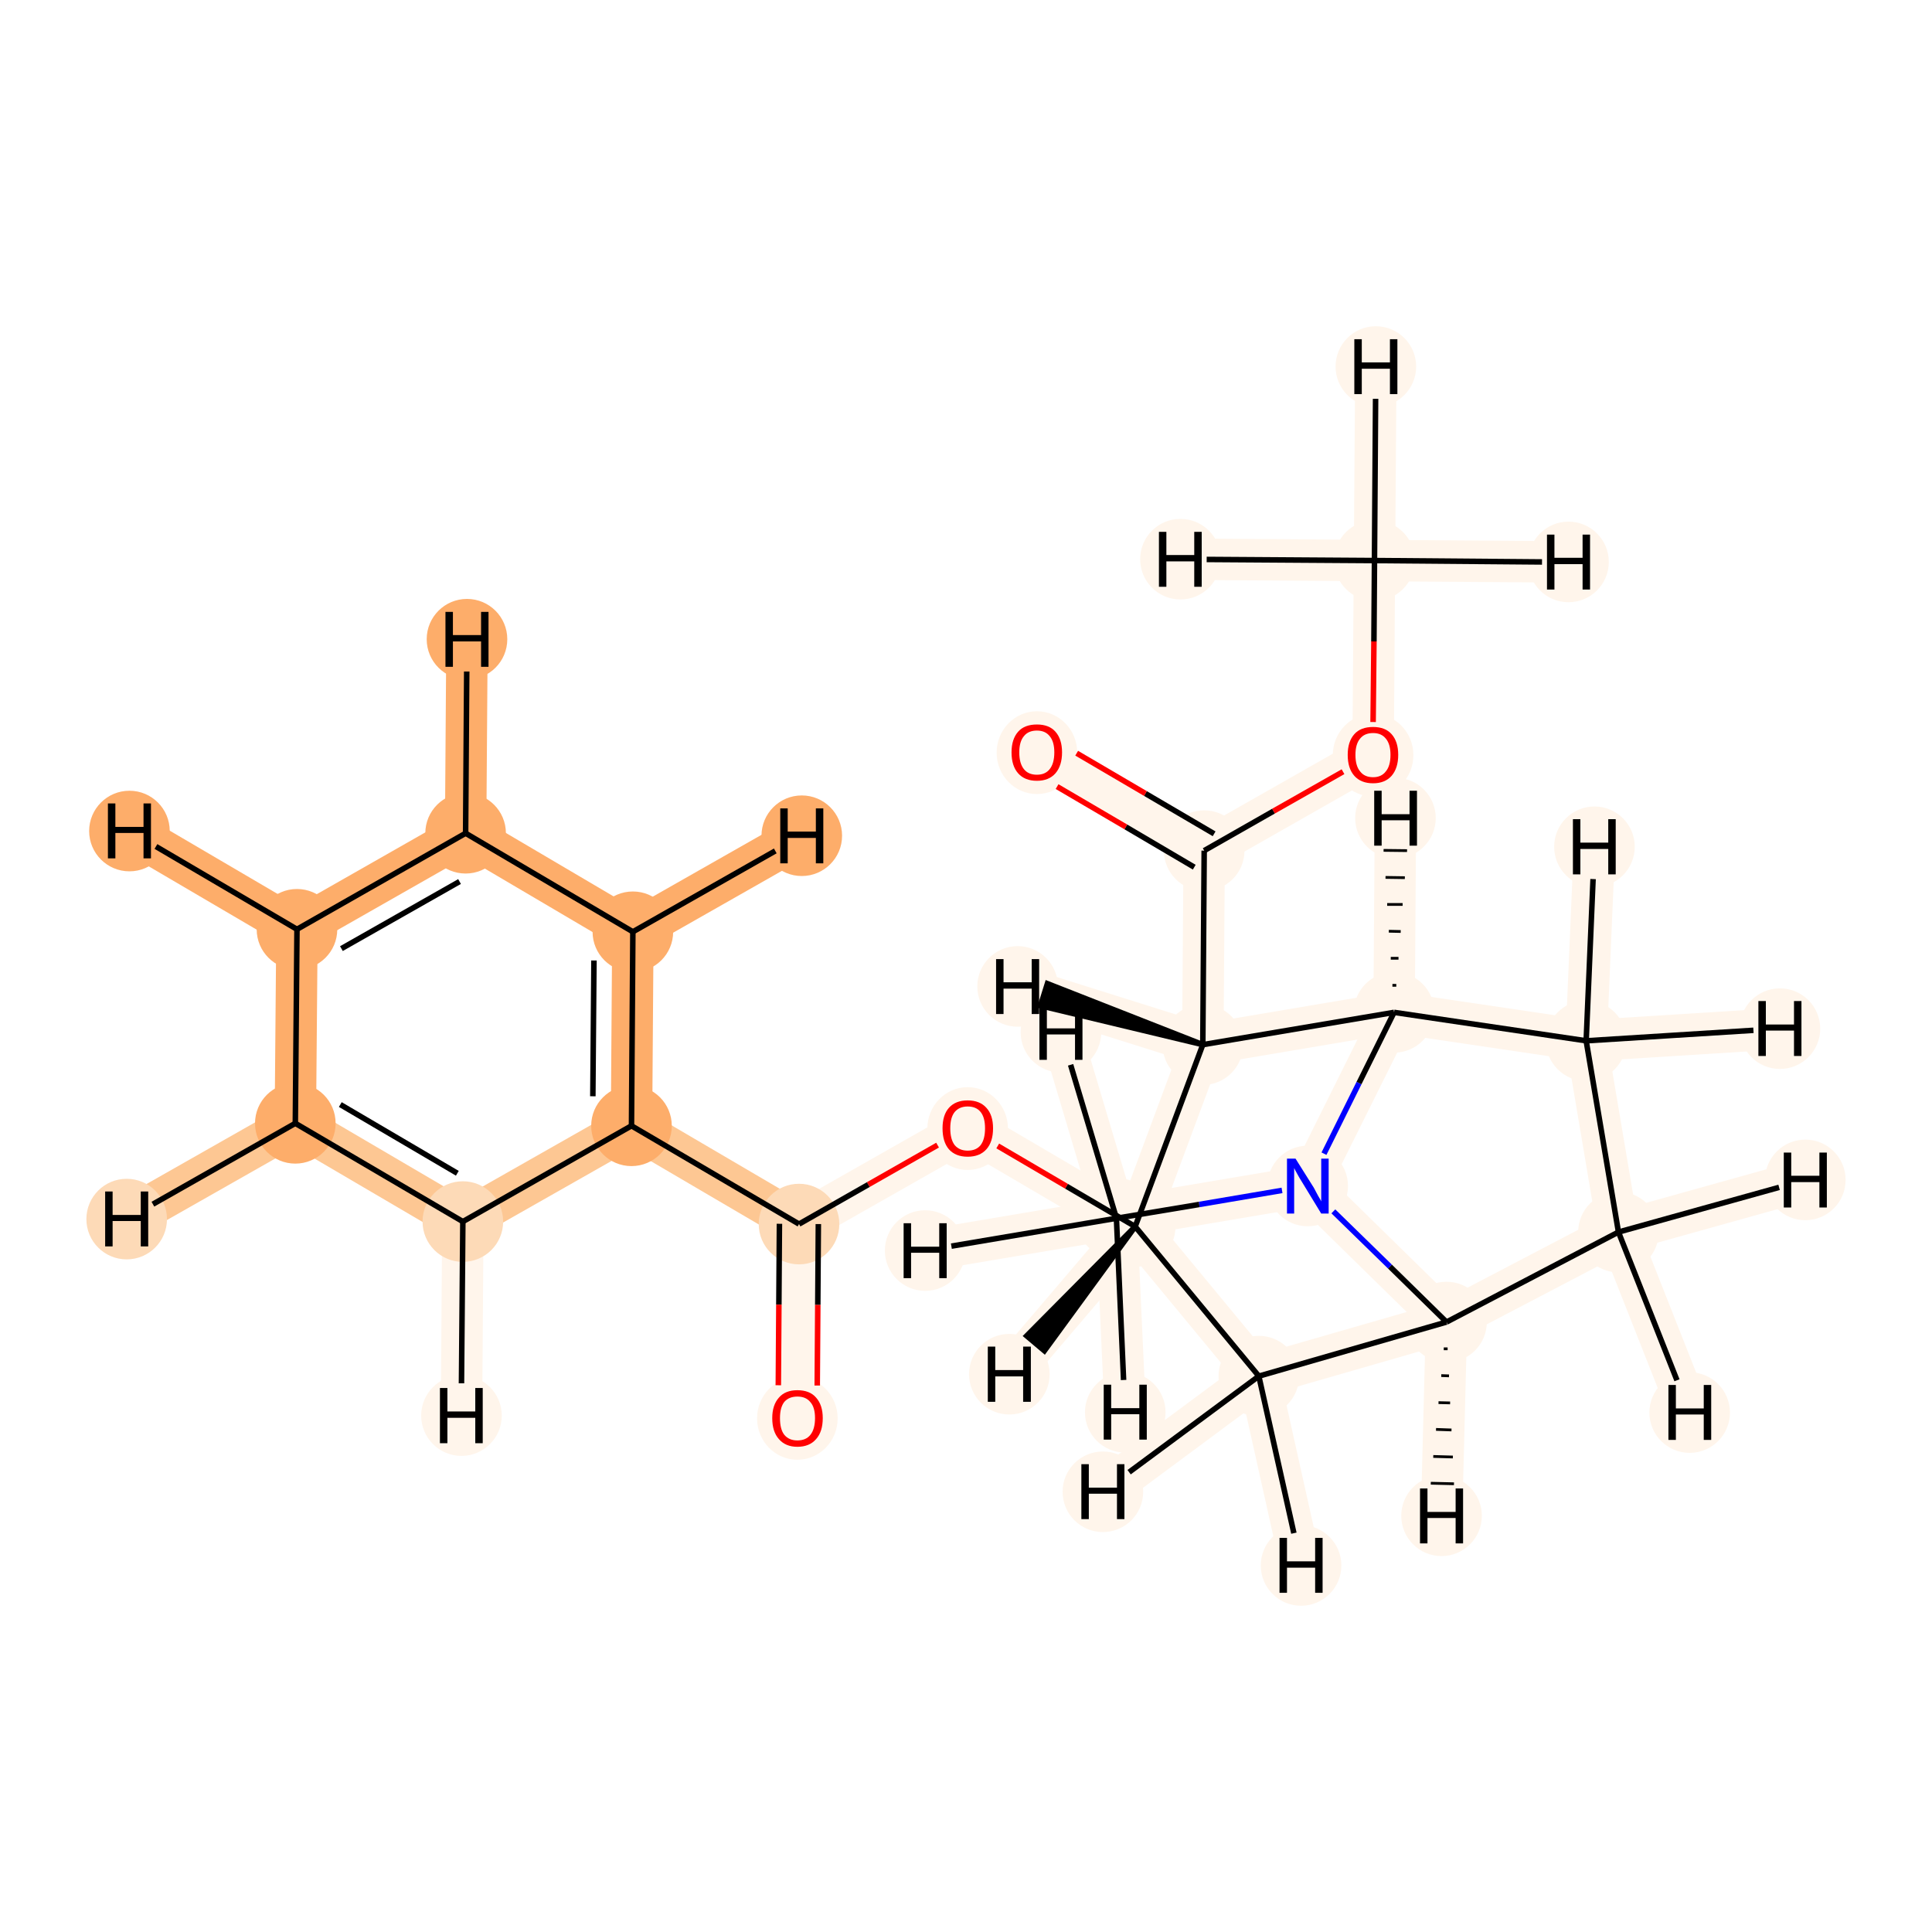 <?xml version='1.0' encoding='iso-8859-1'?>
<svg version='1.1' baseProfile='full'
              xmlns='http://www.w3.org/2000/svg'
                      xmlns:rdkit='http://www.rdkit.org/xml'
                      xmlns:xlink='http://www.w3.org/1999/xlink'
                  xml:space='preserve'
width='700px' height='700px' viewBox='0 0 700 700'>
<!-- END OF HEADER -->
<rect style='opacity:1.0;fill:#FFFFFF;stroke:none' width='700.0' height='700.0' x='0.0' y='0.0'> </rect>
<path d='M 498.0,203.1 L 497.5,273.4' style='fill:none;fill-rule:evenodd;stroke:#FFF5EB;stroke-width:15.0px;stroke-linecap:butt;stroke-linejoin:miter;stroke-opacity:1' />
<path d='M 498.0,203.1 L 498.5,132.8' style='fill:none;fill-rule:evenodd;stroke:#FFF5EB;stroke-width:15.0px;stroke-linecap:butt;stroke-linejoin:miter;stroke-opacity:1' />
<path d='M 498.0,203.1 L 568.3,203.6' style='fill:none;fill-rule:evenodd;stroke:#FFF5EB;stroke-width:15.0px;stroke-linecap:butt;stroke-linejoin:miter;stroke-opacity:1' />
<path d='M 498.0,203.1 L 427.7,202.6' style='fill:none;fill-rule:evenodd;stroke:#FFF5EB;stroke-width:15.0px;stroke-linecap:butt;stroke-linejoin:miter;stroke-opacity:1' />
<path d='M 497.5,273.4 L 436.3,308.2' style='fill:none;fill-rule:evenodd;stroke:#FFF5EB;stroke-width:15.0px;stroke-linecap:butt;stroke-linejoin:miter;stroke-opacity:1' />
<path d='M 436.3,308.2 L 375.7,272.5' style='fill:none;fill-rule:evenodd;stroke:#FFF5EB;stroke-width:15.0px;stroke-linecap:butt;stroke-linejoin:miter;stroke-opacity:1' />
<path d='M 436.3,308.2 L 435.8,378.5' style='fill:none;fill-rule:evenodd;stroke:#FFF5EB;stroke-width:15.0px;stroke-linecap:butt;stroke-linejoin:miter;stroke-opacity:1' />
<path d='M 435.8,378.5 L 411.3,444.4' style='fill:none;fill-rule:evenodd;stroke:#FFF5EB;stroke-width:15.0px;stroke-linecap:butt;stroke-linejoin:miter;stroke-opacity:1' />
<path d='M 435.8,378.5 L 505.1,366.8' style='fill:none;fill-rule:evenodd;stroke:#FFF5EB;stroke-width:15.0px;stroke-linecap:butt;stroke-linejoin:miter;stroke-opacity:1' />
<path d='M 435.8,378.5 L 368.7,357.4' style='fill:none;fill-rule:evenodd;stroke:#FFF5EB;stroke-width:15.0px;stroke-linecap:butt;stroke-linejoin:miter;stroke-opacity:1' />
<path d='M 411.3,444.4 L 456.1,498.6' style='fill:none;fill-rule:evenodd;stroke:#FFF5EB;stroke-width:15.0px;stroke-linecap:butt;stroke-linejoin:miter;stroke-opacity:1' />
<path d='M 411.3,444.4 L 350.6,408.8' style='fill:none;fill-rule:evenodd;stroke:#FFF5EB;stroke-width:15.0px;stroke-linecap:butt;stroke-linejoin:miter;stroke-opacity:1' />
<path d='M 411.3,444.4 L 365.7,497.9' style='fill:none;fill-rule:evenodd;stroke:#FFF5EB;stroke-width:15.0px;stroke-linecap:butt;stroke-linejoin:miter;stroke-opacity:1' />
<path d='M 456.1,498.6 L 524.1,479.0' style='fill:none;fill-rule:evenodd;stroke:#FFF5EB;stroke-width:15.0px;stroke-linecap:butt;stroke-linejoin:miter;stroke-opacity:1' />
<path d='M 456.1,498.6 L 399.6,540.5' style='fill:none;fill-rule:evenodd;stroke:#FFF5EB;stroke-width:15.0px;stroke-linecap:butt;stroke-linejoin:miter;stroke-opacity:1' />
<path d='M 456.1,498.6 L 471.4,567.2' style='fill:none;fill-rule:evenodd;stroke:#FFF5EB;stroke-width:15.0px;stroke-linecap:butt;stroke-linejoin:miter;stroke-opacity:1' />
<path d='M 524.1,479.0 L 473.8,429.7' style='fill:none;fill-rule:evenodd;stroke:#FFF5EB;stroke-width:15.0px;stroke-linecap:butt;stroke-linejoin:miter;stroke-opacity:1' />
<path d='M 524.1,479.0 L 586.4,446.4' style='fill:none;fill-rule:evenodd;stroke:#FFF5EB;stroke-width:15.0px;stroke-linecap:butt;stroke-linejoin:miter;stroke-opacity:1' />
<path d='M 524.1,479.0 L 522.3,549.2' style='fill:none;fill-rule:evenodd;stroke:#FFF5EB;stroke-width:15.0px;stroke-linecap:butt;stroke-linejoin:miter;stroke-opacity:1' />
<path d='M 473.8,429.7 L 505.1,366.8' style='fill:none;fill-rule:evenodd;stroke:#FFF5EB;stroke-width:15.0px;stroke-linecap:butt;stroke-linejoin:miter;stroke-opacity:1' />
<path d='M 473.8,429.7 L 404.5,441.4' style='fill:none;fill-rule:evenodd;stroke:#FFF5EB;stroke-width:15.0px;stroke-linecap:butt;stroke-linejoin:miter;stroke-opacity:1' />
<path d='M 505.1,366.8 L 574.7,377.1' style='fill:none;fill-rule:evenodd;stroke:#FFF5EB;stroke-width:15.0px;stroke-linecap:butt;stroke-linejoin:miter;stroke-opacity:1' />
<path d='M 505.1,366.8 L 505.6,296.4' style='fill:none;fill-rule:evenodd;stroke:#FFF5EB;stroke-width:15.0px;stroke-linecap:butt;stroke-linejoin:miter;stroke-opacity:1' />
<path d='M 574.7,377.1 L 586.4,446.4' style='fill:none;fill-rule:evenodd;stroke:#FFF5EB;stroke-width:15.0px;stroke-linecap:butt;stroke-linejoin:miter;stroke-opacity:1' />
<path d='M 574.7,377.1 L 577.7,306.8' style='fill:none;fill-rule:evenodd;stroke:#FFF5EB;stroke-width:15.0px;stroke-linecap:butt;stroke-linejoin:miter;stroke-opacity:1' />
<path d='M 574.7,377.1 L 644.9,372.7' style='fill:none;fill-rule:evenodd;stroke:#FFF5EB;stroke-width:15.0px;stroke-linecap:butt;stroke-linejoin:miter;stroke-opacity:1' />
<path d='M 586.4,446.4 L 654.1,427.5' style='fill:none;fill-rule:evenodd;stroke:#FFF5EB;stroke-width:15.0px;stroke-linecap:butt;stroke-linejoin:miter;stroke-opacity:1' />
<path d='M 586.4,446.4 L 612.2,511.8' style='fill:none;fill-rule:evenodd;stroke:#FFF5EB;stroke-width:15.0px;stroke-linecap:butt;stroke-linejoin:miter;stroke-opacity:1' />
<path d='M 404.5,441.4 L 335.2,453.1' style='fill:none;fill-rule:evenodd;stroke:#FFF5EB;stroke-width:15.0px;stroke-linecap:butt;stroke-linejoin:miter;stroke-opacity:1' />
<path d='M 404.5,441.4 L 384.4,374.0' style='fill:none;fill-rule:evenodd;stroke:#FFF5EB;stroke-width:15.0px;stroke-linecap:butt;stroke-linejoin:miter;stroke-opacity:1' />
<path d='M 404.5,441.4 L 407.7,511.7' style='fill:none;fill-rule:evenodd;stroke:#FFF5EB;stroke-width:15.0px;stroke-linecap:butt;stroke-linejoin:miter;stroke-opacity:1' />
<path d='M 350.6,408.8 L 289.5,443.5' style='fill:none;fill-rule:evenodd;stroke:#FFF5EB;stroke-width:15.0px;stroke-linecap:butt;stroke-linejoin:miter;stroke-opacity:1' />
<path d='M 289.5,443.5 L 288.9,513.8' style='fill:none;fill-rule:evenodd;stroke:#FFF5EB;stroke-width:15.0px;stroke-linecap:butt;stroke-linejoin:miter;stroke-opacity:1' />
<path d='M 289.5,443.5 L 228.8,407.9' style='fill:none;fill-rule:evenodd;stroke:#FDC793;stroke-width:15.0px;stroke-linecap:butt;stroke-linejoin:miter;stroke-opacity:1' />
<path d='M 228.8,407.9 L 229.3,337.6' style='fill:none;fill-rule:evenodd;stroke:#FDAD6A;stroke-width:15.0px;stroke-linecap:butt;stroke-linejoin:miter;stroke-opacity:1' />
<path d='M 228.8,407.9 L 167.7,442.6' style='fill:none;fill-rule:evenodd;stroke:#FDC793;stroke-width:15.0px;stroke-linecap:butt;stroke-linejoin:miter;stroke-opacity:1' />
<path d='M 229.3,337.6 L 168.7,301.9' style='fill:none;fill-rule:evenodd;stroke:#FDAD6A;stroke-width:15.0px;stroke-linecap:butt;stroke-linejoin:miter;stroke-opacity:1' />
<path d='M 229.3,337.6 L 290.5,302.8' style='fill:none;fill-rule:evenodd;stroke:#FDAD6A;stroke-width:15.0px;stroke-linecap:butt;stroke-linejoin:miter;stroke-opacity:1' />
<path d='M 168.7,301.9 L 107.6,336.7' style='fill:none;fill-rule:evenodd;stroke:#FDAD6A;stroke-width:15.0px;stroke-linecap:butt;stroke-linejoin:miter;stroke-opacity:1' />
<path d='M 168.7,301.9 L 169.2,231.6' style='fill:none;fill-rule:evenodd;stroke:#FDAD6A;stroke-width:15.0px;stroke-linecap:butt;stroke-linejoin:miter;stroke-opacity:1' />
<path d='M 107.6,336.7 L 107.0,407.0' style='fill:none;fill-rule:evenodd;stroke:#FDAD6A;stroke-width:15.0px;stroke-linecap:butt;stroke-linejoin:miter;stroke-opacity:1' />
<path d='M 107.6,336.7 L 46.9,301.1' style='fill:none;fill-rule:evenodd;stroke:#FDAD6A;stroke-width:15.0px;stroke-linecap:butt;stroke-linejoin:miter;stroke-opacity:1' />
<path d='M 107.0,407.0 L 167.7,442.6' style='fill:none;fill-rule:evenodd;stroke:#FDC793;stroke-width:15.0px;stroke-linecap:butt;stroke-linejoin:miter;stroke-opacity:1' />
<path d='M 107.0,407.0 L 45.9,441.7' style='fill:none;fill-rule:evenodd;stroke:#FDC793;stroke-width:15.0px;stroke-linecap:butt;stroke-linejoin:miter;stroke-opacity:1' />
<path d='M 167.7,442.6 L 167.2,512.9' style='fill:none;fill-rule:evenodd;stroke:#FFF5EB;stroke-width:15.0px;stroke-linecap:butt;stroke-linejoin:miter;stroke-opacity:1' />
<ellipse cx='498.0' cy='203.1' rx='14.1' ry='14.1'  style='fill:#FFF5EB;fill-rule:evenodd;stroke:#FFF5EB;stroke-width:1.0px;stroke-linecap:butt;stroke-linejoin:miter;stroke-opacity:1' />
<ellipse cx='497.5' cy='273.6' rx='14.1' ry='14.5'  style='fill:#FFF5EB;fill-rule:evenodd;stroke:#FFF5EB;stroke-width:1.0px;stroke-linecap:butt;stroke-linejoin:miter;stroke-opacity:1' />
<ellipse cx='436.3' cy='308.2' rx='14.1' ry='14.1'  style='fill:#FFF5EB;fill-rule:evenodd;stroke:#FFF5EB;stroke-width:1.0px;stroke-linecap:butt;stroke-linejoin:miter;stroke-opacity:1' />
<ellipse cx='375.7' cy='272.7' rx='14.1' ry='14.5'  style='fill:#FFF5EB;fill-rule:evenodd;stroke:#FFF5EB;stroke-width:1.0px;stroke-linecap:butt;stroke-linejoin:miter;stroke-opacity:1' />
<ellipse cx='435.8' cy='378.5' rx='14.1' ry='14.1'  style='fill:#FFF5EB;fill-rule:evenodd;stroke:#FFF5EB;stroke-width:1.0px;stroke-linecap:butt;stroke-linejoin:miter;stroke-opacity:1' />
<ellipse cx='411.3' cy='444.4' rx='14.1' ry='14.1'  style='fill:#FFF5EB;fill-rule:evenodd;stroke:#FFF5EB;stroke-width:1.0px;stroke-linecap:butt;stroke-linejoin:miter;stroke-opacity:1' />
<ellipse cx='456.1' cy='498.6' rx='14.1' ry='14.1'  style='fill:#FFF5EB;fill-rule:evenodd;stroke:#FFF5EB;stroke-width:1.0px;stroke-linecap:butt;stroke-linejoin:miter;stroke-opacity:1' />
<ellipse cx='524.1' cy='479.0' rx='14.1' ry='14.1'  style='fill:#FFF5EB;fill-rule:evenodd;stroke:#FFF5EB;stroke-width:1.0px;stroke-linecap:butt;stroke-linejoin:miter;stroke-opacity:1' />
<ellipse cx='473.8' cy='429.7' rx='14.1' ry='14.1'  style='fill:#FFF5EB;fill-rule:evenodd;stroke:#FFF5EB;stroke-width:1.0px;stroke-linecap:butt;stroke-linejoin:miter;stroke-opacity:1' />
<ellipse cx='505.1' cy='366.8' rx='14.1' ry='14.1'  style='fill:#FFF5EB;fill-rule:evenodd;stroke:#FFF5EB;stroke-width:1.0px;stroke-linecap:butt;stroke-linejoin:miter;stroke-opacity:1' />
<ellipse cx='574.7' cy='377.1' rx='14.1' ry='14.1'  style='fill:#FFF5EB;fill-rule:evenodd;stroke:#FFF5EB;stroke-width:1.0px;stroke-linecap:butt;stroke-linejoin:miter;stroke-opacity:1' />
<ellipse cx='586.4' cy='446.4' rx='14.1' ry='14.1'  style='fill:#FFF5EB;fill-rule:evenodd;stroke:#FFF5EB;stroke-width:1.0px;stroke-linecap:butt;stroke-linejoin:miter;stroke-opacity:1' />
<ellipse cx='404.5' cy='441.4' rx='14.1' ry='14.1'  style='fill:#FFF5EB;fill-rule:evenodd;stroke:#FFF5EB;stroke-width:1.0px;stroke-linecap:butt;stroke-linejoin:miter;stroke-opacity:1' />
<ellipse cx='350.6' cy='408.9' rx='14.1' ry='14.5'  style='fill:#FFF5EB;fill-rule:evenodd;stroke:#FFF5EB;stroke-width:1.0px;stroke-linecap:butt;stroke-linejoin:miter;stroke-opacity:1' />
<ellipse cx='289.5' cy='443.5' rx='14.1' ry='14.1'  style='fill:#FDDAB7;fill-rule:evenodd;stroke:#FDDAB7;stroke-width:1.0px;stroke-linecap:butt;stroke-linejoin:miter;stroke-opacity:1' />
<ellipse cx='288.9' cy='513.9' rx='14.1' ry='14.5'  style='fill:#FFF5EB;fill-rule:evenodd;stroke:#FFF5EB;stroke-width:1.0px;stroke-linecap:butt;stroke-linejoin:miter;stroke-opacity:1' />
<ellipse cx='228.8' cy='407.9' rx='14.1' ry='14.1'  style='fill:#FDAD6A;fill-rule:evenodd;stroke:#FDAD6A;stroke-width:1.0px;stroke-linecap:butt;stroke-linejoin:miter;stroke-opacity:1' />
<ellipse cx='229.3' cy='337.6' rx='14.1' ry='14.1'  style='fill:#FDAD6A;fill-rule:evenodd;stroke:#FDAD6A;stroke-width:1.0px;stroke-linecap:butt;stroke-linejoin:miter;stroke-opacity:1' />
<ellipse cx='168.7' cy='301.9' rx='14.1' ry='14.1'  style='fill:#FDAD6A;fill-rule:evenodd;stroke:#FDAD6A;stroke-width:1.0px;stroke-linecap:butt;stroke-linejoin:miter;stroke-opacity:1' />
<ellipse cx='107.6' cy='336.7' rx='14.1' ry='14.1'  style='fill:#FDAD6A;fill-rule:evenodd;stroke:#FDAD6A;stroke-width:1.0px;stroke-linecap:butt;stroke-linejoin:miter;stroke-opacity:1' />
<ellipse cx='107.0' cy='407.0' rx='14.1' ry='14.1'  style='fill:#FDAD6A;fill-rule:evenodd;stroke:#FDAD6A;stroke-width:1.0px;stroke-linecap:butt;stroke-linejoin:miter;stroke-opacity:1' />
<ellipse cx='167.7' cy='442.6' rx='14.1' ry='14.1'  style='fill:#FDDAB7;fill-rule:evenodd;stroke:#FDDAB7;stroke-width:1.0px;stroke-linecap:butt;stroke-linejoin:miter;stroke-opacity:1' />
<ellipse cx='498.5' cy='132.8' rx='14.1' ry='14.1'  style='fill:#FFF5EB;fill-rule:evenodd;stroke:#FFF5EB;stroke-width:1.0px;stroke-linecap:butt;stroke-linejoin:miter;stroke-opacity:1' />
<ellipse cx='568.3' cy='203.6' rx='14.1' ry='14.1'  style='fill:#FFF5EB;fill-rule:evenodd;stroke:#FFF5EB;stroke-width:1.0px;stroke-linecap:butt;stroke-linejoin:miter;stroke-opacity:1' />
<ellipse cx='427.7' cy='202.6' rx='14.1' ry='14.1'  style='fill:#FFF5EB;fill-rule:evenodd;stroke:#FFF5EB;stroke-width:1.0px;stroke-linecap:butt;stroke-linejoin:miter;stroke-opacity:1' />
<ellipse cx='368.7' cy='357.4' rx='14.1' ry='14.1'  style='fill:#FFF5EB;fill-rule:evenodd;stroke:#FFF5EB;stroke-width:1.0px;stroke-linecap:butt;stroke-linejoin:miter;stroke-opacity:1' />
<ellipse cx='365.7' cy='497.9' rx='14.1' ry='14.1'  style='fill:#FFF5EB;fill-rule:evenodd;stroke:#FFF5EB;stroke-width:1.0px;stroke-linecap:butt;stroke-linejoin:miter;stroke-opacity:1' />
<ellipse cx='399.6' cy='540.5' rx='14.1' ry='14.1'  style='fill:#FFF5EB;fill-rule:evenodd;stroke:#FFF5EB;stroke-width:1.0px;stroke-linecap:butt;stroke-linejoin:miter;stroke-opacity:1' />
<ellipse cx='471.4' cy='567.2' rx='14.1' ry='14.1'  style='fill:#FFF5EB;fill-rule:evenodd;stroke:#FFF5EB;stroke-width:1.0px;stroke-linecap:butt;stroke-linejoin:miter;stroke-opacity:1' />
<ellipse cx='522.3' cy='549.2' rx='14.1' ry='14.1'  style='fill:#FFF5EB;fill-rule:evenodd;stroke:#FFF5EB;stroke-width:1.0px;stroke-linecap:butt;stroke-linejoin:miter;stroke-opacity:1' />
<ellipse cx='505.6' cy='296.4' rx='14.1' ry='14.1'  style='fill:#FFF5EB;fill-rule:evenodd;stroke:#FFF5EB;stroke-width:1.0px;stroke-linecap:butt;stroke-linejoin:miter;stroke-opacity:1' />
<ellipse cx='577.7' cy='306.8' rx='14.1' ry='14.1'  style='fill:#FFF5EB;fill-rule:evenodd;stroke:#FFF5EB;stroke-width:1.0px;stroke-linecap:butt;stroke-linejoin:miter;stroke-opacity:1' />
<ellipse cx='644.9' cy='372.7' rx='14.1' ry='14.1'  style='fill:#FFF5EB;fill-rule:evenodd;stroke:#FFF5EB;stroke-width:1.0px;stroke-linecap:butt;stroke-linejoin:miter;stroke-opacity:1' />
<ellipse cx='654.1' cy='427.5' rx='14.1' ry='14.1'  style='fill:#FFF5EB;fill-rule:evenodd;stroke:#FFF5EB;stroke-width:1.0px;stroke-linecap:butt;stroke-linejoin:miter;stroke-opacity:1' />
<ellipse cx='612.2' cy='511.8' rx='14.1' ry='14.1'  style='fill:#FFF5EB;fill-rule:evenodd;stroke:#FFF5EB;stroke-width:1.0px;stroke-linecap:butt;stroke-linejoin:miter;stroke-opacity:1' />
<ellipse cx='335.2' cy='453.1' rx='14.1' ry='14.1'  style='fill:#FFF5EB;fill-rule:evenodd;stroke:#FFF5EB;stroke-width:1.0px;stroke-linecap:butt;stroke-linejoin:miter;stroke-opacity:1' />
<ellipse cx='384.4' cy='374.0' rx='14.1' ry='14.1'  style='fill:#FFF5EB;fill-rule:evenodd;stroke:#FFF5EB;stroke-width:1.0px;stroke-linecap:butt;stroke-linejoin:miter;stroke-opacity:1' />
<ellipse cx='407.7' cy='511.7' rx='14.1' ry='14.1'  style='fill:#FFF5EB;fill-rule:evenodd;stroke:#FFF5EB;stroke-width:1.0px;stroke-linecap:butt;stroke-linejoin:miter;stroke-opacity:1' />
<ellipse cx='290.5' cy='302.8' rx='14.1' ry='14.1'  style='fill:#FDAD6A;fill-rule:evenodd;stroke:#FDAD6A;stroke-width:1.0px;stroke-linecap:butt;stroke-linejoin:miter;stroke-opacity:1' />
<ellipse cx='169.2' cy='231.6' rx='14.1' ry='14.1'  style='fill:#FDAD6A;fill-rule:evenodd;stroke:#FDAD6A;stroke-width:1.0px;stroke-linecap:butt;stroke-linejoin:miter;stroke-opacity:1' />
<ellipse cx='46.9' cy='301.1' rx='14.1' ry='14.1'  style='fill:#FDAD6A;fill-rule:evenodd;stroke:#FDAD6A;stroke-width:1.0px;stroke-linecap:butt;stroke-linejoin:miter;stroke-opacity:1' />
<ellipse cx='45.9' cy='441.7' rx='14.1' ry='14.1'  style='fill:#FDDAB7;fill-rule:evenodd;stroke:#FDDAB7;stroke-width:1.0px;stroke-linecap:butt;stroke-linejoin:miter;stroke-opacity:1' />
<ellipse cx='167.2' cy='512.9' rx='14.1' ry='14.1'  style='fill:#FFF5EB;fill-rule:evenodd;stroke:#FFF5EB;stroke-width:1.0px;stroke-linecap:butt;stroke-linejoin:miter;stroke-opacity:1' />
<path class='bond-0 atom-0 atom-1' d='M 498.0,203.1 L 497.8,232.4' style='fill:none;fill-rule:evenodd;stroke:#000000;stroke-width:2.0px;stroke-linecap:butt;stroke-linejoin:miter;stroke-opacity:1' />
<path class='bond-0 atom-0 atom-1' d='M 497.8,232.4 L 497.5,261.6' style='fill:none;fill-rule:evenodd;stroke:#FF0000;stroke-width:2.0px;stroke-linecap:butt;stroke-linejoin:miter;stroke-opacity:1' />
<path class='bond-24 atom-0 atom-22' d='M 498.0,203.1 L 498.4,144.5' style='fill:none;fill-rule:evenodd;stroke:#000000;stroke-width:2.0px;stroke-linecap:butt;stroke-linejoin:miter;stroke-opacity:1' />
<path class='bond-25 atom-0 atom-23' d='M 498.0,203.1 L 558.7,203.6' style='fill:none;fill-rule:evenodd;stroke:#000000;stroke-width:2.0px;stroke-linecap:butt;stroke-linejoin:miter;stroke-opacity:1' />
<path class='bond-26 atom-0 atom-24' d='M 498.0,203.1 L 437.2,202.7' style='fill:none;fill-rule:evenodd;stroke:#000000;stroke-width:2.0px;stroke-linecap:butt;stroke-linejoin:miter;stroke-opacity:1' />
<path class='bond-1 atom-1 atom-2' d='M 486.6,279.6 L 461.4,293.9' style='fill:none;fill-rule:evenodd;stroke:#FF0000;stroke-width:2.0px;stroke-linecap:butt;stroke-linejoin:miter;stroke-opacity:1' />
<path class='bond-1 atom-1 atom-2' d='M 461.4,293.9 L 436.3,308.2' style='fill:none;fill-rule:evenodd;stroke:#000000;stroke-width:2.0px;stroke-linecap:butt;stroke-linejoin:miter;stroke-opacity:1' />
<path class='bond-2 atom-2 atom-3' d='M 439.9,302.1 L 415.0,287.5' style='fill:none;fill-rule:evenodd;stroke:#000000;stroke-width:2.0px;stroke-linecap:butt;stroke-linejoin:miter;stroke-opacity:1' />
<path class='bond-2 atom-2 atom-3' d='M 415.0,287.5 L 390.1,272.9' style='fill:none;fill-rule:evenodd;stroke:#FF0000;stroke-width:2.0px;stroke-linecap:butt;stroke-linejoin:miter;stroke-opacity:1' />
<path class='bond-2 atom-2 atom-3' d='M 432.7,314.2 L 407.9,299.6' style='fill:none;fill-rule:evenodd;stroke:#000000;stroke-width:2.0px;stroke-linecap:butt;stroke-linejoin:miter;stroke-opacity:1' />
<path class='bond-2 atom-2 atom-3' d='M 407.9,299.6 L 383.0,285.0' style='fill:none;fill-rule:evenodd;stroke:#FF0000;stroke-width:2.0px;stroke-linecap:butt;stroke-linejoin:miter;stroke-opacity:1' />
<path class='bond-3 atom-2 atom-4' d='M 436.3,308.2 L 435.8,378.5' style='fill:none;fill-rule:evenodd;stroke:#000000;stroke-width:2.0px;stroke-linecap:butt;stroke-linejoin:miter;stroke-opacity:1' />
<path class='bond-4 atom-4 atom-5' d='M 435.8,378.5 L 411.3,444.4' style='fill:none;fill-rule:evenodd;stroke:#000000;stroke-width:2.0px;stroke-linecap:butt;stroke-linejoin:miter;stroke-opacity:1' />
<path class='bond-21 atom-9 atom-4' d='M 505.1,366.8 L 435.8,378.5' style='fill:none;fill-rule:evenodd;stroke:#000000;stroke-width:2.0px;stroke-linecap:butt;stroke-linejoin:miter;stroke-opacity:1' />
<path class='bond-27 atom-4 atom-25' d='M 435.8,378.5 L 379.5,356.4 L 377.0,364.4 Z' style='fill:#000000;fill-rule:evenodd;fill-opacity:1;stroke:#000000;stroke-width:2.0px;stroke-linecap:butt;stroke-linejoin:miter;stroke-opacity:1;' />
<path class='bond-5 atom-5 atom-6' d='M 411.3,444.4 L 456.1,498.6' style='fill:none;fill-rule:evenodd;stroke:#000000;stroke-width:2.0px;stroke-linecap:butt;stroke-linejoin:miter;stroke-opacity:1' />
<path class='bond-12 atom-5 atom-13' d='M 411.3,444.4 L 386.4,429.8' style='fill:none;fill-rule:evenodd;stroke:#000000;stroke-width:2.0px;stroke-linecap:butt;stroke-linejoin:miter;stroke-opacity:1' />
<path class='bond-12 atom-5 atom-13' d='M 386.4,429.8 L 361.5,415.2' style='fill:none;fill-rule:evenodd;stroke:#FF0000;stroke-width:2.0px;stroke-linecap:butt;stroke-linejoin:miter;stroke-opacity:1' />
<path class='bond-28 atom-5 atom-26' d='M 411.3,444.4 L 372.0,484.0 L 378.4,489.4 Z' style='fill:#000000;fill-rule:evenodd;fill-opacity:1;stroke:#000000;stroke-width:2.0px;stroke-linecap:butt;stroke-linejoin:miter;stroke-opacity:1;' />
<path class='bond-6 atom-6 atom-7' d='M 456.1,498.6 L 524.1,479.0' style='fill:none;fill-rule:evenodd;stroke:#000000;stroke-width:2.0px;stroke-linecap:butt;stroke-linejoin:miter;stroke-opacity:1' />
<path class='bond-29 atom-6 atom-27' d='M 456.1,498.6 L 409.1,533.4' style='fill:none;fill-rule:evenodd;stroke:#000000;stroke-width:2.0px;stroke-linecap:butt;stroke-linejoin:miter;stroke-opacity:1' />
<path class='bond-30 atom-6 atom-28' d='M 456.1,498.6 L 468.8,555.5' style='fill:none;fill-rule:evenodd;stroke:#000000;stroke-width:2.0px;stroke-linecap:butt;stroke-linejoin:miter;stroke-opacity:1' />
<path class='bond-7 atom-7 atom-8' d='M 524.1,479.0 L 503.6,458.9' style='fill:none;fill-rule:evenodd;stroke:#000000;stroke-width:2.0px;stroke-linecap:butt;stroke-linejoin:miter;stroke-opacity:1' />
<path class='bond-7 atom-7 atom-8' d='M 503.6,458.9 L 483.1,438.9' style='fill:none;fill-rule:evenodd;stroke:#0000FF;stroke-width:2.0px;stroke-linecap:butt;stroke-linejoin:miter;stroke-opacity:1' />
<path class='bond-23 atom-11 atom-7' d='M 586.4,446.4 L 524.1,479.0' style='fill:none;fill-rule:evenodd;stroke:#000000;stroke-width:2.0px;stroke-linecap:butt;stroke-linejoin:miter;stroke-opacity:1' />
<path class='bond-31 atom-7 atom-29' d='M 523.1,488.7 L 524.5,488.7' style='fill:none;fill-rule:evenodd;stroke:#000000;stroke-width:1.0px;stroke-linecap:butt;stroke-linejoin:miter;stroke-opacity:1' />
<path class='bond-31 atom-7 atom-29' d='M 522.2,498.4 L 525.0,498.5' style='fill:none;fill-rule:evenodd;stroke:#000000;stroke-width:1.0px;stroke-linecap:butt;stroke-linejoin:miter;stroke-opacity:1' />
<path class='bond-31 atom-7 atom-29' d='M 521.2,508.2 L 525.4,508.3' style='fill:none;fill-rule:evenodd;stroke:#000000;stroke-width:1.0px;stroke-linecap:butt;stroke-linejoin:miter;stroke-opacity:1' />
<path class='bond-31 atom-7 atom-29' d='M 520.3,517.9 L 525.9,518.1' style='fill:none;fill-rule:evenodd;stroke:#000000;stroke-width:1.0px;stroke-linecap:butt;stroke-linejoin:miter;stroke-opacity:1' />
<path class='bond-31 atom-7 atom-29' d='M 519.3,527.7 L 526.4,527.9' style='fill:none;fill-rule:evenodd;stroke:#000000;stroke-width:1.0px;stroke-linecap:butt;stroke-linejoin:miter;stroke-opacity:1' />
<path class='bond-31 atom-7 atom-29' d='M 518.4,537.4 L 526.8,537.6' style='fill:none;fill-rule:evenodd;stroke:#000000;stroke-width:1.0px;stroke-linecap:butt;stroke-linejoin:miter;stroke-opacity:1' />
<path class='bond-8 atom-8 atom-9' d='M 479.7,418.0 L 492.4,392.4' style='fill:none;fill-rule:evenodd;stroke:#0000FF;stroke-width:2.0px;stroke-linecap:butt;stroke-linejoin:miter;stroke-opacity:1' />
<path class='bond-8 atom-8 atom-9' d='M 492.4,392.4 L 505.1,366.8' style='fill:none;fill-rule:evenodd;stroke:#000000;stroke-width:2.0px;stroke-linecap:butt;stroke-linejoin:miter;stroke-opacity:1' />
<path class='bond-11 atom-8 atom-12' d='M 464.5,431.3 L 434.5,436.4' style='fill:none;fill-rule:evenodd;stroke:#0000FF;stroke-width:2.0px;stroke-linecap:butt;stroke-linejoin:miter;stroke-opacity:1' />
<path class='bond-11 atom-8 atom-12' d='M 434.5,436.4 L 404.5,441.4' style='fill:none;fill-rule:evenodd;stroke:#000000;stroke-width:2.0px;stroke-linecap:butt;stroke-linejoin:miter;stroke-opacity:1' />
<path class='bond-9 atom-9 atom-10' d='M 505.1,366.8 L 574.7,377.1' style='fill:none;fill-rule:evenodd;stroke:#000000;stroke-width:2.0px;stroke-linecap:butt;stroke-linejoin:miter;stroke-opacity:1' />
<path class='bond-32 atom-9 atom-30' d='M 505.9,357.0 L 504.5,357.0' style='fill:none;fill-rule:evenodd;stroke:#000000;stroke-width:1.0px;stroke-linecap:butt;stroke-linejoin:miter;stroke-opacity:1' />
<path class='bond-32 atom-9 atom-30' d='M 506.7,347.2 L 503.9,347.2' style='fill:none;fill-rule:evenodd;stroke:#000000;stroke-width:1.0px;stroke-linecap:butt;stroke-linejoin:miter;stroke-opacity:1' />
<path class='bond-32 atom-9 atom-30' d='M 507.5,337.5 L 503.2,337.4' style='fill:none;fill-rule:evenodd;stroke:#000000;stroke-width:1.0px;stroke-linecap:butt;stroke-linejoin:miter;stroke-opacity:1' />
<path class='bond-32 atom-9 atom-30' d='M 508.2,327.7 L 502.6,327.7' style='fill:none;fill-rule:evenodd;stroke:#000000;stroke-width:1.0px;stroke-linecap:butt;stroke-linejoin:miter;stroke-opacity:1' />
<path class='bond-32 atom-9 atom-30' d='M 509.0,318.0 L 502.0,317.9' style='fill:none;fill-rule:evenodd;stroke:#000000;stroke-width:1.0px;stroke-linecap:butt;stroke-linejoin:miter;stroke-opacity:1' />
<path class='bond-32 atom-9 atom-30' d='M 509.8,308.2 L 501.3,308.1' style='fill:none;fill-rule:evenodd;stroke:#000000;stroke-width:1.0px;stroke-linecap:butt;stroke-linejoin:miter;stroke-opacity:1' />
<path class='bond-10 atom-10 atom-11' d='M 574.7,377.1 L 586.4,446.4' style='fill:none;fill-rule:evenodd;stroke:#000000;stroke-width:2.0px;stroke-linecap:butt;stroke-linejoin:miter;stroke-opacity:1' />
<path class='bond-33 atom-10 atom-31' d='M 574.7,377.1 L 577.2,318.5' style='fill:none;fill-rule:evenodd;stroke:#000000;stroke-width:2.0px;stroke-linecap:butt;stroke-linejoin:miter;stroke-opacity:1' />
<path class='bond-34 atom-10 atom-32' d='M 574.7,377.1 L 635.3,373.3' style='fill:none;fill-rule:evenodd;stroke:#000000;stroke-width:2.0px;stroke-linecap:butt;stroke-linejoin:miter;stroke-opacity:1' />
<path class='bond-35 atom-11 atom-33' d='M 586.4,446.4 L 644.6,430.2' style='fill:none;fill-rule:evenodd;stroke:#000000;stroke-width:2.0px;stroke-linecap:butt;stroke-linejoin:miter;stroke-opacity:1' />
<path class='bond-36 atom-11 atom-34' d='M 586.4,446.4 L 607.6,500.1' style='fill:none;fill-rule:evenodd;stroke:#000000;stroke-width:2.0px;stroke-linecap:butt;stroke-linejoin:miter;stroke-opacity:1' />
<path class='bond-37 atom-12 atom-35' d='M 404.5,441.4 L 344.7,451.5' style='fill:none;fill-rule:evenodd;stroke:#000000;stroke-width:2.0px;stroke-linecap:butt;stroke-linejoin:miter;stroke-opacity:1' />
<path class='bond-38 atom-12 atom-36' d='M 404.5,441.4 L 387.9,385.8' style='fill:none;fill-rule:evenodd;stroke:#000000;stroke-width:2.0px;stroke-linecap:butt;stroke-linejoin:miter;stroke-opacity:1' />
<path class='bond-39 atom-12 atom-37' d='M 404.5,441.4 L 407.1,500.0' style='fill:none;fill-rule:evenodd;stroke:#000000;stroke-width:2.0px;stroke-linecap:butt;stroke-linejoin:miter;stroke-opacity:1' />
<path class='bond-13 atom-13 atom-14' d='M 339.7,414.9 L 314.6,429.2' style='fill:none;fill-rule:evenodd;stroke:#FF0000;stroke-width:2.0px;stroke-linecap:butt;stroke-linejoin:miter;stroke-opacity:1' />
<path class='bond-13 atom-13 atom-14' d='M 314.6,429.2 L 289.5,443.5' style='fill:none;fill-rule:evenodd;stroke:#000000;stroke-width:2.0px;stroke-linecap:butt;stroke-linejoin:miter;stroke-opacity:1' />
<path class='bond-14 atom-14 atom-15' d='M 282.4,443.4 L 282.2,472.7' style='fill:none;fill-rule:evenodd;stroke:#000000;stroke-width:2.0px;stroke-linecap:butt;stroke-linejoin:miter;stroke-opacity:1' />
<path class='bond-14 atom-14 atom-15' d='M 282.2,472.7 L 282.0,501.9' style='fill:none;fill-rule:evenodd;stroke:#FF0000;stroke-width:2.0px;stroke-linecap:butt;stroke-linejoin:miter;stroke-opacity:1' />
<path class='bond-14 atom-14 atom-15' d='M 296.5,443.5 L 296.3,472.8' style='fill:none;fill-rule:evenodd;stroke:#000000;stroke-width:2.0px;stroke-linecap:butt;stroke-linejoin:miter;stroke-opacity:1' />
<path class='bond-14 atom-14 atom-15' d='M 296.3,472.8 L 296.1,502.0' style='fill:none;fill-rule:evenodd;stroke:#FF0000;stroke-width:2.0px;stroke-linecap:butt;stroke-linejoin:miter;stroke-opacity:1' />
<path class='bond-15 atom-14 atom-16' d='M 289.5,443.5 L 228.8,407.9' style='fill:none;fill-rule:evenodd;stroke:#000000;stroke-width:2.0px;stroke-linecap:butt;stroke-linejoin:miter;stroke-opacity:1' />
<path class='bond-16 atom-16 atom-17' d='M 228.8,407.9 L 229.3,337.6' style='fill:none;fill-rule:evenodd;stroke:#000000;stroke-width:2.0px;stroke-linecap:butt;stroke-linejoin:miter;stroke-opacity:1' />
<path class='bond-16 atom-16 atom-17' d='M 214.8,397.2 L 215.2,348.0' style='fill:none;fill-rule:evenodd;stroke:#000000;stroke-width:2.0px;stroke-linecap:butt;stroke-linejoin:miter;stroke-opacity:1' />
<path class='bond-22 atom-21 atom-16' d='M 167.7,442.6 L 228.8,407.9' style='fill:none;fill-rule:evenodd;stroke:#000000;stroke-width:2.0px;stroke-linecap:butt;stroke-linejoin:miter;stroke-opacity:1' />
<path class='bond-17 atom-17 atom-18' d='M 229.3,337.6 L 168.7,301.9' style='fill:none;fill-rule:evenodd;stroke:#000000;stroke-width:2.0px;stroke-linecap:butt;stroke-linejoin:miter;stroke-opacity:1' />
<path class='bond-40 atom-17 atom-38' d='M 229.3,337.6 L 280.9,308.3' style='fill:none;fill-rule:evenodd;stroke:#000000;stroke-width:2.0px;stroke-linecap:butt;stroke-linejoin:miter;stroke-opacity:1' />
<path class='bond-18 atom-18 atom-19' d='M 168.7,301.9 L 107.6,336.7' style='fill:none;fill-rule:evenodd;stroke:#000000;stroke-width:2.0px;stroke-linecap:butt;stroke-linejoin:miter;stroke-opacity:1' />
<path class='bond-18 atom-18 atom-19' d='M 166.5,319.4 L 123.7,343.7' style='fill:none;fill-rule:evenodd;stroke:#000000;stroke-width:2.0px;stroke-linecap:butt;stroke-linejoin:miter;stroke-opacity:1' />
<path class='bond-41 atom-18 atom-39' d='M 168.7,301.9 L 169.1,243.3' style='fill:none;fill-rule:evenodd;stroke:#000000;stroke-width:2.0px;stroke-linecap:butt;stroke-linejoin:miter;stroke-opacity:1' />
<path class='bond-19 atom-19 atom-20' d='M 107.6,336.7 L 107.0,407.0' style='fill:none;fill-rule:evenodd;stroke:#000000;stroke-width:2.0px;stroke-linecap:butt;stroke-linejoin:miter;stroke-opacity:1' />
<path class='bond-42 atom-19 atom-40' d='M 107.6,336.7 L 56.5,306.7' style='fill:none;fill-rule:evenodd;stroke:#000000;stroke-width:2.0px;stroke-linecap:butt;stroke-linejoin:miter;stroke-opacity:1' />
<path class='bond-20 atom-20 atom-21' d='M 107.0,407.0 L 167.7,442.6' style='fill:none;fill-rule:evenodd;stroke:#000000;stroke-width:2.0px;stroke-linecap:butt;stroke-linejoin:miter;stroke-opacity:1' />
<path class='bond-20 atom-20 atom-21' d='M 123.3,400.2 L 165.7,425.1' style='fill:none;fill-rule:evenodd;stroke:#000000;stroke-width:2.0px;stroke-linecap:butt;stroke-linejoin:miter;stroke-opacity:1' />
<path class='bond-43 atom-20 atom-41' d='M 107.0,407.0 L 55.4,436.3' style='fill:none;fill-rule:evenodd;stroke:#000000;stroke-width:2.0px;stroke-linecap:butt;stroke-linejoin:miter;stroke-opacity:1' />
<path class='bond-44 atom-21 atom-42' d='M 167.7,442.6 L 167.2,501.2' style='fill:none;fill-rule:evenodd;stroke:#000000;stroke-width:2.0px;stroke-linecap:butt;stroke-linejoin:miter;stroke-opacity:1' />
<path  class='atom-1' d='M 488.3 273.5
Q 488.3 268.7, 490.7 266.0
Q 493.0 263.4, 497.5 263.4
Q 501.9 263.4, 504.2 266.0
Q 506.6 268.7, 506.6 273.5
Q 506.6 278.3, 504.2 281.1
Q 501.8 283.8, 497.5 283.8
Q 493.1 283.8, 490.7 281.1
Q 488.3 278.4, 488.3 273.5
M 497.5 281.6
Q 500.5 281.6, 502.1 279.5
Q 503.8 277.5, 503.8 273.5
Q 503.8 269.6, 502.1 267.6
Q 500.5 265.6, 497.5 265.6
Q 494.4 265.6, 492.8 267.6
Q 491.1 269.6, 491.1 273.5
Q 491.1 277.5, 492.8 279.5
Q 494.4 281.6, 497.5 281.6
' fill='#FF0000'/>
<path  class='atom-3' d='M 366.5 272.6
Q 366.5 267.8, 368.9 265.1
Q 371.2 262.5, 375.7 262.5
Q 380.1 262.5, 382.4 265.1
Q 384.8 267.8, 384.8 272.6
Q 384.8 277.4, 382.4 280.2
Q 380.0 282.9, 375.7 282.9
Q 371.3 282.9, 368.9 280.2
Q 366.5 277.5, 366.5 272.6
M 375.7 280.7
Q 378.7 280.7, 380.3 278.7
Q 382.0 276.6, 382.0 272.6
Q 382.0 268.7, 380.3 266.7
Q 378.7 264.7, 375.7 264.7
Q 372.6 264.7, 371.0 266.7
Q 369.3 268.7, 369.3 272.6
Q 369.3 276.6, 371.0 278.7
Q 372.6 280.7, 375.7 280.7
' fill='#FF0000'/>
<path  class='atom-8' d='M 469.4 419.8
L 476.0 430.3
Q 476.6 431.4, 477.6 433.3
Q 478.7 435.1, 478.7 435.3
L 478.7 419.8
L 481.4 419.8
L 481.4 439.7
L 478.7 439.7
L 471.7 428.2
Q 470.8 426.8, 470.0 425.3
Q 469.1 423.7, 468.9 423.2
L 468.9 439.7
L 466.3 439.7
L 466.3 419.8
L 469.4 419.8
' fill='#0000FF'/>
<path  class='atom-13' d='M 341.5 408.8
Q 341.5 404.0, 343.8 401.4
Q 346.2 398.7, 350.6 398.7
Q 355.0 398.7, 357.4 401.4
Q 359.8 404.0, 359.8 408.8
Q 359.8 413.7, 357.4 416.4
Q 355.0 419.1, 350.6 419.1
Q 346.2 419.1, 343.8 416.4
Q 341.5 413.7, 341.5 408.8
M 350.6 416.9
Q 353.7 416.9, 355.3 414.9
Q 356.9 412.8, 356.9 408.8
Q 356.9 404.9, 355.3 402.9
Q 353.7 400.9, 350.6 400.9
Q 347.6 400.9, 345.9 402.9
Q 344.3 404.9, 344.3 408.8
Q 344.3 412.8, 345.9 414.9
Q 347.6 416.9, 350.6 416.9
' fill='#FF0000'/>
<path  class='atom-15' d='M 279.8 513.8
Q 279.8 509.1, 282.2 506.4
Q 284.5 503.7, 288.9 503.7
Q 293.4 503.7, 295.7 506.4
Q 298.1 509.1, 298.1 513.8
Q 298.1 518.7, 295.7 521.4
Q 293.3 524.2, 288.9 524.2
Q 284.6 524.2, 282.2 521.4
Q 279.8 518.7, 279.8 513.8
M 288.9 521.9
Q 292.0 521.9, 293.6 519.9
Q 295.3 517.8, 295.3 513.8
Q 295.3 509.9, 293.6 508.0
Q 292.0 506.0, 288.9 506.0
Q 285.9 506.0, 284.2 507.9
Q 282.6 509.9, 282.6 513.8
Q 282.6 517.9, 284.2 519.9
Q 285.9 521.9, 288.9 521.9
' fill='#FF0000'/>
<path  class='atom-22' d='M 490.7 122.9
L 493.4 122.9
L 493.4 131.3
L 503.6 131.3
L 503.6 122.9
L 506.3 122.9
L 506.3 142.8
L 503.6 142.8
L 503.6 133.6
L 493.4 133.6
L 493.4 142.8
L 490.7 142.8
L 490.7 122.9
' fill='#000000'/>
<path  class='atom-23' d='M 560.5 193.7
L 563.2 193.7
L 563.2 202.1
L 573.4 202.1
L 573.4 193.7
L 576.1 193.7
L 576.1 213.6
L 573.4 213.6
L 573.4 204.4
L 563.2 204.4
L 563.2 213.6
L 560.5 213.6
L 560.5 193.7
' fill='#000000'/>
<path  class='atom-24' d='M 419.9 192.7
L 422.6 192.7
L 422.6 201.1
L 432.7 201.1
L 432.7 192.7
L 435.4 192.7
L 435.4 212.6
L 432.7 212.6
L 432.7 203.4
L 422.6 203.4
L 422.6 212.6
L 419.9 212.6
L 419.9 192.7
' fill='#000000'/>
<path  class='atom-25' d='M 360.9 347.5
L 363.6 347.5
L 363.6 355.9
L 373.8 355.9
L 373.8 347.5
L 376.5 347.5
L 376.5 367.4
L 373.8 367.4
L 373.8 358.2
L 363.6 358.2
L 363.6 367.4
L 360.9 367.4
L 360.9 347.5
' fill='#000000'/>
<path  class='atom-26' d='M 357.9 487.9
L 360.6 487.9
L 360.6 496.4
L 370.7 496.4
L 370.7 487.9
L 373.5 487.9
L 373.5 507.9
L 370.7 507.9
L 370.7 498.7
L 360.6 498.7
L 360.6 507.9
L 357.9 507.9
L 357.9 487.9
' fill='#000000'/>
<path  class='atom-27' d='M 391.8 530.5
L 394.5 530.5
L 394.5 539.0
L 404.7 539.0
L 404.7 530.5
L 407.4 530.5
L 407.4 550.4
L 404.7 550.4
L 404.7 541.2
L 394.5 541.2
L 394.5 550.4
L 391.8 550.4
L 391.8 530.5
' fill='#000000'/>
<path  class='atom-28' d='M 463.6 557.2
L 466.3 557.2
L 466.3 565.7
L 476.5 565.7
L 476.5 557.2
L 479.2 557.2
L 479.2 577.1
L 476.5 577.1
L 476.5 568.0
L 466.3 568.0
L 466.3 577.1
L 463.6 577.1
L 463.6 557.2
' fill='#000000'/>
<path  class='atom-29' d='M 514.5 539.3
L 517.2 539.3
L 517.2 547.8
L 527.4 547.8
L 527.4 539.3
L 530.1 539.3
L 530.1 559.2
L 527.4 559.2
L 527.4 550.0
L 517.2 550.0
L 517.2 559.2
L 514.5 559.2
L 514.5 539.3
' fill='#000000'/>
<path  class='atom-30' d='M 497.9 286.5
L 500.6 286.5
L 500.6 295.0
L 510.7 295.0
L 510.7 286.5
L 513.4 286.5
L 513.4 306.4
L 510.7 306.4
L 510.7 297.2
L 500.6 297.2
L 500.6 306.4
L 497.9 306.4
L 497.9 286.5
' fill='#000000'/>
<path  class='atom-31' d='M 569.9 296.8
L 572.6 296.8
L 572.6 305.3
L 582.7 305.3
L 582.7 296.8
L 585.4 296.8
L 585.4 316.8
L 582.7 316.8
L 582.7 307.6
L 572.6 307.6
L 572.6 316.8
L 569.9 316.8
L 569.9 296.8
' fill='#000000'/>
<path  class='atom-32' d='M 637.1 362.7
L 639.8 362.7
L 639.8 371.2
L 650.0 371.2
L 650.0 362.7
L 652.7 362.7
L 652.7 382.6
L 650.0 382.6
L 650.0 373.4
L 639.8 373.4
L 639.8 382.6
L 637.1 382.6
L 637.1 362.7
' fill='#000000'/>
<path  class='atom-33' d='M 646.3 417.6
L 649.0 417.6
L 649.0 426.0
L 659.2 426.0
L 659.2 417.6
L 661.9 417.6
L 661.9 437.5
L 659.2 437.5
L 659.2 428.3
L 649.0 428.3
L 649.0 437.5
L 646.3 437.5
L 646.3 417.6
' fill='#000000'/>
<path  class='atom-34' d='M 604.5 501.8
L 607.2 501.8
L 607.2 510.3
L 617.3 510.3
L 617.3 501.8
L 620.0 501.8
L 620.0 521.7
L 617.3 521.7
L 617.3 512.5
L 607.2 512.5
L 607.2 521.7
L 604.5 521.7
L 604.5 501.8
' fill='#000000'/>
<path  class='atom-35' d='M 327.4 443.2
L 330.1 443.2
L 330.1 451.7
L 340.3 451.7
L 340.3 443.2
L 343.0 443.2
L 343.0 463.1
L 340.3 463.1
L 340.3 453.9
L 330.1 453.9
L 330.1 463.1
L 327.4 463.1
L 327.4 443.2
' fill='#000000'/>
<path  class='atom-36' d='M 376.6 364.1
L 379.3 364.1
L 379.3 372.6
L 389.5 372.6
L 389.5 364.1
L 392.2 364.1
L 392.2 384.0
L 389.5 384.0
L 389.5 374.8
L 379.3 374.8
L 379.3 384.0
L 376.6 384.0
L 376.6 364.1
' fill='#000000'/>
<path  class='atom-37' d='M 399.9 501.7
L 402.6 501.7
L 402.6 510.2
L 412.8 510.2
L 412.8 501.7
L 415.5 501.7
L 415.5 521.6
L 412.8 521.6
L 412.8 512.4
L 402.6 512.4
L 402.6 521.6
L 399.9 521.6
L 399.9 501.7
' fill='#000000'/>
<path  class='atom-38' d='M 282.7 292.9
L 285.4 292.9
L 285.4 301.3
L 295.6 301.3
L 295.6 292.9
L 298.3 292.9
L 298.3 312.8
L 295.6 312.8
L 295.6 303.6
L 285.4 303.6
L 285.4 312.8
L 282.7 312.8
L 282.7 292.9
' fill='#000000'/>
<path  class='atom-39' d='M 161.4 221.7
L 164.1 221.7
L 164.1 230.1
L 174.3 230.1
L 174.3 221.7
L 177.0 221.7
L 177.0 241.6
L 174.3 241.6
L 174.3 232.4
L 164.1 232.4
L 164.1 241.6
L 161.4 241.6
L 161.4 221.7
' fill='#000000'/>
<path  class='atom-40' d='M 39.1 291.1
L 41.8 291.1
L 41.8 299.6
L 52.0 299.6
L 52.0 291.1
L 54.7 291.1
L 54.7 311.0
L 52.0 311.0
L 52.0 301.8
L 41.8 301.8
L 41.8 311.0
L 39.1 311.0
L 39.1 291.1
' fill='#000000'/>
<path  class='atom-41' d='M 38.1 431.7
L 40.8 431.7
L 40.8 440.2
L 51.0 440.2
L 51.0 431.7
L 53.7 431.7
L 53.7 451.6
L 51.0 451.6
L 51.0 442.4
L 40.8 442.4
L 40.8 451.6
L 38.1 451.6
L 38.1 431.7
' fill='#000000'/>
<path  class='atom-42' d='M 159.4 502.9
L 162.1 502.9
L 162.1 511.4
L 172.2 511.4
L 172.2 502.9
L 174.9 502.9
L 174.9 522.9
L 172.2 522.9
L 172.2 513.7
L 162.1 513.7
L 162.1 522.9
L 159.4 522.9
L 159.4 502.9
' fill='#000000'/>
</svg>
